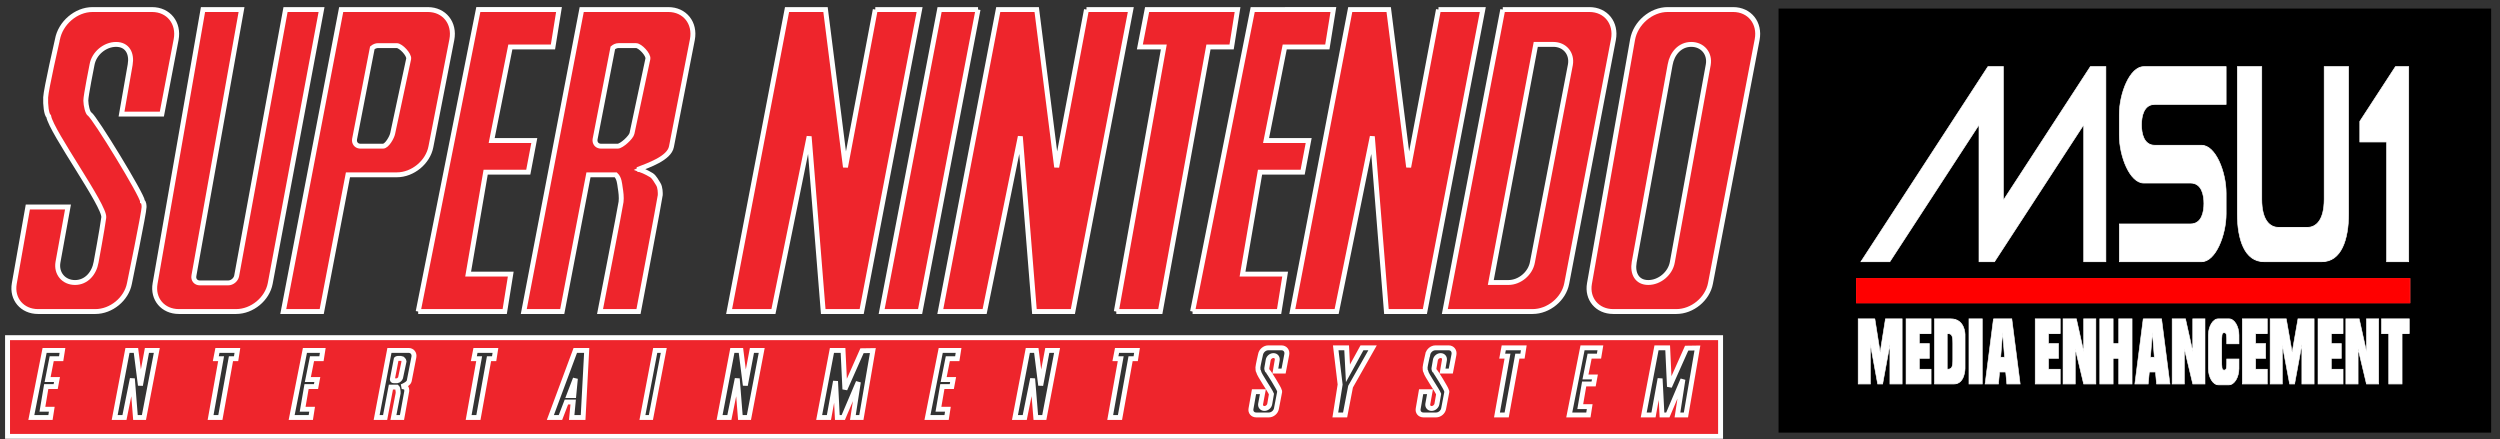 <?xml version="1.0" encoding="UTF-8" standalone="no"?>
<!-- Created with Inkscape (http://www.inkscape.org/) -->

<svg
   xmlns:dc="http://purl.org/dc/elements/1.1/"
   xmlns:cc="http://creativecommons.org/ns#"
   xmlns:rdf="http://www.w3.org/1999/02/22-rdf-syntax-ns#"
   xmlns:svg="http://www.w3.org/2000/svg"
   xmlns="http://www.w3.org/2000/svg"
   xmlns:sodipodi="http://sodipodi.sourceforge.net/DTD/sodipodi-0.dtd"
   xmlns:inkscape="http://www.inkscape.org/namespaces/inkscape"
   version="1.1"
   id="svg2"
   xml:space="preserve"
   width="502.823"
   height="88.357"
   viewBox="0 0 502.823 88.357"
   sodipodi:docname="system.svg"
   inkscape:version="0.92.3 (2405546, 2018-03-11)"><rect x="0" y="0" width="502.823" height="88.357" fill="#333333" stroke="none"/><defs
     id="defs6" /><sodipodi:namedview
     pagecolor="#ffffff"
     bordercolor="#666666"
     borderopacity="1"
     objecttolerance="10"
     gridtolerance="10"
     guidetolerance="10"
     inkscape:pageopacity="0"
     inkscape:pageshadow="2"
     inkscape:window-width="1897"
     inkscape:window-height="895"
     id="namedview4"
     showgrid="false"
     inkscape:zoom="1.6920393"
     inkscape:cx="209.40856"
     inkscape:cy="-5.2741777"
     inkscape:window-x="83"
     inkscape:window-y="45"
     inkscape:window-maximized="0"
     inkscape:current-layer="g10"
     fit-margin-top="0"
     fit-margin-left="0"
     fit-margin-right="0"
     fit-margin-bottom="0" /><g
     id="g10"
     inkscape:groupmode="layer"
     inkscape:label="ink_ext_XXXXXX"
     transform="matrix(1.333,0,0,-1.333,-111.251,519.397)"><g
       id="g866"
       transform="matrix(0.993,0,0,0.983,-77.755,5.648)"><path
         d="m 343.56,342.82 h 13.148 l 0.917,5.744 h -6.475 l 2.662,15.649 h 6.475 l 0.916,4.854 h -6.476 l 2.836,14.361 h 6.475 l 0.917,5.745 H 352.698 L 343.56,342.82"
         style="fill:#ee252c;fill-opacity:1;fill-rule:nonzero;stroke:#ffffff;stroke-width:0.75;stroke-miterlimit:4;stroke-dasharray:none;stroke-opacity:1"
         id="path166"
         inkscape:connector-curvature="0" /><path
         d="m 225.894,342.82 h 13.148 l 0.916,5.744 h -6.474 l 2.661,15.649 h 6.476 l 0.916,4.854 h -6.476 l 2.836,14.361 h 6.475 l 0.916,5.745 h -12.257 l -9.137,-46.353"
         style="fill:#ee252c;fill-opacity:1;fill-rule:nonzero;stroke:#ffffff;stroke-width:0.75;stroke-miterlimit:4;stroke-dasharray:none;stroke-opacity:1"
         id="path168"
         inkscape:connector-curvature="0" /><path
         d="m 331.972,342.82 h 6.685 l 7.317,40.608 h 3.517 l 0.904,5.745 h -13.743 l -1.102,-5.745 h 3.64 l -7.218,-40.608"
         style="fill:#ee252c;fill-opacity:1;fill-rule:nonzero;stroke:#ffffff;stroke-width:0.75;stroke-miterlimit:4;stroke-dasharray:none;stroke-opacity:1"
         id="path170"
         inkscape:connector-curvature="0" /><path
         d="m 380.925,389.173 -4.532,-24.205 -3.032,24.205 h -5.844 l -8.803,-46.353 h 6.736 l 5.422,26.878 2.142,-26.878 h 5.844 l 8.803,46.353 h -6.736"
         style="fill:#ee252c;fill-opacity:1;fill-rule:nonzero;stroke:#ffffff;stroke-width:0.75;stroke-miterlimit:4;stroke-dasharray:none;stroke-opacity:1"
         id="path172"
         inkscape:connector-curvature="0" /><path
         d="m 295.35,389.173 -4.531,-24.205 -3.033,24.205 h -5.845 l -8.803,-46.353 h 6.736 l 5.423,26.878 2.142,-26.878 h 5.843 l 8.802,46.353 h -6.734"
         style="fill:#ee252c;fill-opacity:1;fill-rule:nonzero;stroke:#ffffff;stroke-width:0.75;stroke-miterlimit:4;stroke-dasharray:none;stroke-opacity:1"
         id="path174"
         inkscape:connector-curvature="0" /><path
         d="m 327.44,389.173 -4.53,-24.205 -3.034,24.205 h -5.843 l -8.804,-46.353 h 6.735 l 5.423,26.878 2.143,-26.878 h 5.843 l 8.803,46.353 h -6.736"
         style="fill:#ee252c;fill-opacity:1;fill-rule:nonzero;stroke:#ffffff;stroke-width:0.75;stroke-miterlimit:4;stroke-dasharray:none;stroke-opacity:1"
         id="path176"
         inkscape:connector-curvature="0" /><path
         d="m 310.962,389.173 h -5.843 l -8.803,-46.353 h 5.843 l 8.803,46.353"
         style="fill:#ee252c;fill-opacity:1;fill-rule:nonzero;stroke:#ffffff;stroke-width:0.75;stroke-miterlimit:4;stroke-dasharray:none;stroke-opacity:1"
         id="path178"
         inkscape:connector-curvature="0" /><path
         d="m 416.125,380.704 c 0.295,1.721 1.484,3.119 3.206,3.119 1.72,0 2.884,-1.398 2.586,-3.119 l -5.459,-30.308 c -0.297,-1.721 -1.931,-3.12 -3.652,-3.12 -1.722,0 -2.439,1.399 -2.141,3.12 z m -5.708,3.851 -6.549,-37.427 c -0.422,-2.389 1.2,-4.308 3.601,-4.308 h 9.609 c 2.414,0 4.729,1.919 5.174,4.308 l 7.094,37.427 c 0.484,2.551 -1.151,4.618 -3.651,4.618 h -9.943 c -2.501,0 -4.89,-2.067 -5.335,-4.618"
         style="fill:#ee252c;fill-opacity:1;fill-rule:nonzero;stroke:#ffffff;stroke-width:0.75;stroke-miterlimit:4;stroke-dasharray:none;stroke-opacity:1"
         id="path180"
         inkscape:connector-curvature="0" /><path
         d="m 191.81,348.291 7.243,40.882 h -5.856 l -7.28,-42.045 c -0.421,-2.389 1.201,-4.308 3.602,-4.308 h 8.716 c 2.415,0 4.73,1.919 5.176,4.308 l 7.799,42.045 h -5.472 l -7.428,-40.882 c -0.111,-0.593 -0.693,-1.077 -1.288,-1.077 h -4.309 c -0.606,0 -1.003,0.484 -0.903,1.077"
         style="fill:#ee252c;fill-opacity:1;fill-rule:nonzero;stroke:#ffffff;stroke-width:0.75;stroke-miterlimit:4;stroke-dasharray:none;stroke-opacity:1"
         id="path182"
         inkscape:connector-curvature="0" /><path
         d="m 388.874,347.276 6.834,36.547 h 2.674 c 1.721,0 2.885,-1.398 2.587,-3.119 l -5.768,-30.308 c -0.297,-1.721 -1.932,-3.12 -3.653,-3.12 z m 1.82,41.897 -8.803,-46.353 h 13.347 c 2.414,0 4.729,1.919 5.175,4.308 l 7.094,37.427 c 0.482,2.551 -1.151,4.618 -3.652,4.618 h -13.161"
         style="fill:#ee252c;fill-opacity:1;fill-rule:nonzero;stroke:#ffffff;stroke-width:0.75;stroke-miterlimit:4;stroke-dasharray:none;stroke-opacity:1"
         id="path184"
         inkscape:connector-curvature="0" /><path
         d="m 217.128,368.2 c -0.519,0 -0.878,0.346 -0.916,0.83 0,0.074 0,0.161 0.013,0.247 l 2.698,14.015 c 0.248,0.21 0.558,0.346 0.868,0.346 h 2.846 c 0.619,0 1.92,-1.399 1.809,-2.029 l -2.427,-11.441 c -0.111,-0.593 -0.879,-1.968 -1.474,-1.968 z m 2.91,20.973 h -5.844 l -8.802,-46.353 h 5.843 l 3.987,20.985 h 7.428 c 2.414,0 4.729,1.931 5.175,4.308 l 3.182,16.442 c 0.483,2.551 -1.151,4.618 -3.652,4.618 z m -3.826,-20.143 0.013,0.247 c -0.013,-0.086 -0.013,-0.173 -0.013,-0.247"
         style="fill:#ee252c;fill-opacity:1;fill-rule:nonzero;stroke:#ffffff;stroke-width:0.75;stroke-miterlimit:4;stroke-dasharray:none;stroke-opacity:1"
         id="path186"
         inkscape:connector-curvature="0" /><path
         d="m 255.471,383.292 c 0.248,0.21 0.558,0.346 0.867,0.346 H 259 c 0.62,0 1.918,-1.399 1.795,-2.029 l -2.414,-11.441 c -0.111,-0.593 -1.585,-1.968 -2.178,-1.968 h -2.527 c -0.52,0 -0.879,0.346 -0.916,0.83 0,0.074 0,0.161 0.013,0.247 z m 4.123,-18.682 h -0.371 c 1.671,0.656 4.816,1.733 5.151,3.503 l 3.181,16.442 c 0.483,2.551 -1.151,4.618 -3.652,4.618 h -7.318 -5.842 l -8.804,-46.353 h 5.844 l 3.987,20.985 h 4.147 c 0.545,-0.508 0.594,-1.449 0.668,-1.919 0.113,-0.682 0.224,-1.548 0.137,-2.229 -0.074,-0.681 -3.194,-16.837 -3.194,-16.837 h 5.844 c 0,0 3.305,17.593 3.305,17.878 0.013,0.284 0.013,1.2 -0.309,1.696 -0.211,0.321 -0.594,1.076 -1.016,1.349 -0.816,0.52 -1.758,0.867 -1.758,0.867 z m -6.834,4.42 0.013,0.247 c -0.013,-0.086 -0.013,-0.173 -0.013,-0.247"
         style="fill:#ee252c;fill-opacity:1;fill-rule:nonzero;stroke:#ffffff;stroke-width:0.75;stroke-miterlimit:4;stroke-dasharray:none;stroke-opacity:1"
         id="path188"
         inkscape:connector-curvature="0" /><path
         d="m 251.498,336.852 -0.545,-10.301 h -1.734 l 0.223,2.377 h -1.027 l -0.905,-2.377 h -1.535 l 3.789,10.301 z m 127.794,-0.632 c 0.099,0.57 0.619,1.028 1.175,1.028 h 2.006 c 0.545,0 0.903,-0.458 0.805,-1.028 l -0.483,-2.538 h -1.251 l 0.285,1.684 c 0.062,0.384 -0.186,0.694 -0.57,0.694 -0.383,0 -0.743,-0.31 -0.804,-0.694 l -0.21,-1.225 c -0.049,-0.074 0.049,-0.422 0.123,-0.459 0.162,-0.099 1.77,-2.773 1.77,-2.971 0.05,-0.099 0.063,-0.161 0.063,-0.198 -0.063,-0.334 -0.495,-2.612 -0.495,-2.612 -0.1,-0.521 -0.607,-0.955 -1.139,-0.955 h -1.932 c -0.532,0 -0.891,0.434 -0.792,0.955 l 0.446,2.612 h 1.349 l -0.335,-1.882 c -0.061,-0.384 0.198,-0.693 0.57,-0.693 0.384,0 0.743,0.309 0.817,0.693 l 0.261,1.524 c -0.249,0.631 -1.858,2.908 -1.957,3.454 -0.075,0.061 -0.111,0.395 -0.099,0.643 0.012,0.273 0.397,1.968 0.397,1.968 z m -25.406,0 c 0.099,0.57 0.619,1.028 1.176,1.028 h 2.006 c 0.544,0 0.916,-0.458 0.805,-1.028 l -0.483,-2.538 h -1.251 l 0.285,1.684 c 0.063,0.384 -0.185,0.694 -0.569,0.694 -0.385,0 -0.743,-0.31 -0.805,-0.694 l -0.211,-1.225 c -0.037,-0.074 0.062,-0.422 0.124,-0.459 0.173,-0.099 1.783,-2.773 1.783,-2.971 0.037,-0.099 0.062,-0.161 0.05,-0.198 -0.05,-0.334 -0.496,-2.612 -0.496,-2.612 -0.098,-0.521 -0.606,-0.955 -1.139,-0.955 h -1.932 c -0.531,0 -0.891,0.434 -0.792,0.955 l 0.458,2.612 h 1.351 l -0.348,-1.882 c -0.062,-0.384 0.198,-0.693 0.582,-0.693 0.371,0 0.743,0.309 0.805,0.693 l 0.26,1.524 c -0.248,0.631 -1.857,2.908 -1.956,3.454 -0.075,0.061 -0.112,0.395 -0.099,0.643 0.012,0.273 0.396,1.968 0.396,1.968 z m 46.91,-9.274 2.019,10.302 h 2.711 l -0.21,-1.275 h -1.425 l -0.631,-3.194 h 1.437 l -0.198,-1.077 h -1.437 l -0.594,-3.479 h 1.436 l -0.198,-1.277 z m -10.981,0 1.597,9.027 h -0.805 l 0.236,1.275 h 3.045 l -0.198,-1.275 h -0.779 l -1.623,-9.027 z m 28.822,10.252 1.634,0.025 -1.745,-10.277 h -1.288 l 0.83,5.449 -2.291,-5.449 h -0.891 l -0.285,5.586 -1.003,-5.586 h -1.486 l 1.944,10.302 h 1.696 l 0.273,-5.968 z m -52.655,-5.584 -0.669,5.634 h 1.659 l 0.198,-3.913 2.129,3.913 h 1.611 l -3.343,-5.955 -0.83,-4.347 h -1.486 z M 223.48,331.293 c 0,0 0.558,-0.087 0.606,-0.198 0.062,-0.111 0.075,-0.409 0.075,-0.471 0,-0.061 -0.731,-4.073 -0.731,-4.073 h -1.3 c 0,0 0.694,3.59 0.718,3.739 0.013,0.16 -0.013,0.347 -0.037,0.496 -0.012,0.111 -0.024,0.321 -0.148,0.433 h -0.916 l -0.879,-4.668 h -1.288 l 1.944,10.301 h 1.287 1.622 c 0.545,0 0.916,-0.457 0.805,-1.029 l -0.705,-3.651 c -0.075,-0.396 -0.769,-0.73 -1.14,-0.879 z m -16.813,-4.742 2.017,10.301 h 2.712 l -0.198,-1.275 h -1.436 l -0.632,-3.195 h 1.437 l -0.198,-1.077 h -1.437 l -0.594,-3.478 h 1.437 l -0.198,-1.276 z m 86.665,10.251 1.646,0.025 -1.745,-10.276 h -1.288 l 0.83,5.447 -2.291,-5.447 h -0.903 l -0.273,5.583 -1.003,-5.583 h -1.485 l 1.943,10.301 h 1.684 l 0.284,-5.968 z m -30.123,0.05 -1.957,-10.301 h -1.287 l 1.945,10.301 z m 58.277,0 h 1.485 l -1.944,-10.301 h -1.287 l -0.484,5.981 -1.2,-5.981 h -1.485 l 1.956,10.301 h 1.287 l 0.669,-5.373 z m -44.88,0 h 1.485 l -1.943,-10.301 h -1.301 l -0.471,5.981 -1.201,-5.981 h -1.485 l 1.943,10.301 h 1.301 l 0.669,-5.373 z m 54.437,-10.301 1.598,9.026 h -0.805 l 0.247,1.275 h 3.034 l -0.199,-1.275 h -0.78 l -1.609,-9.026 z m -146.365,10.301 h 1.499 l -1.957,-10.301 h -1.287 l -0.471,5.981 -1.201,-5.981 h -1.485 l 1.943,10.301 h 1.288 l 0.681,-5.373 z m 118.596,-10.301 2.018,10.301 h 2.711 l -0.198,-1.275 h -1.436 l -0.631,-3.195 h 1.436 l -0.199,-1.077 h -1.436 l -0.594,-3.478 h 1.435 l -0.197,-1.276 z m -136.164,0 2.018,10.301 h 2.712 l -0.199,-1.275 h -1.435 l -0.62,-3.195 h 1.424 l -0.198,-1.077 h -1.437 l -0.581,-3.478 h 1.424 l -0.198,-1.276 z m 66.448,0 1.597,9.026 h -0.805 l 0.247,1.275 h 3.034 l -0.198,-1.275 h -0.78 l -1.61,-9.026 z m -39.211,0 1.598,9.026 h -0.805 l 0.248,1.275 h 3.033 l -0.198,-1.275 h -0.78 l -1.61,-9.026 z m -30.852,12.257 v -15.153 h 260.293 v 15.153 z m 85.291,-8.889 h 0.743 l 0.247,2.613 z m -26.619,2.277 h 0.558 c 0.136,0 0.457,0.299 0.483,0.434 l 0.532,2.538 c 0.024,0.149 -0.26,0.458 -0.396,0.458 h -0.583 c -0.074,0 -0.148,-0.037 -0.198,-0.087 l -0.594,-3.107 c 0,-0.025 0,-0.037 0,-0.062 0,-0.098 0.087,-0.174 0.198,-0.174"
         style="fill:#ee252c;fill-opacity:1;fill-rule:nonzero;stroke:#ffffff;stroke-width:0.75;stroke-miterlimit:4;stroke-dasharray:none;stroke-opacity:1"
         id="path190"
         inkscape:connector-curvature="0" /><path
         d="m 171.072,384.555 c 0,0 -1.733,-7.639 -1.782,-8.864 -0.05,-1.114 0.111,-2.625 0.458,-2.911 0.445,-2.451 8.604,-13.791 8.369,-15.525 -0.223,-1.733 -1.164,-6.859 -1.164,-6.859 -0.297,-1.721 -1.486,-3.12 -3.206,-3.12 -1.721,0 -2.885,1.399 -2.588,3.12 l 1.522,8.47 h -6.102 l -2.056,-11.738 c -0.421,-2.389 1.201,-4.308 3.602,-4.308 h 8.717 c 2.413,0 4.729,1.919 5.175,4.308 0,0 2.24,10.957 2.228,11.738 -0.012,0.779 -0.247,0.866 -0.247,0.866 v 0.024 c 0,0.892 -7.281,12.925 -8.023,13.371 -0.321,0.186 -0.569,1.35 -0.582,2.069 -0.013,0.717 0.94,5.508 0.94,5.508 0.298,1.721 1.932,3.119 3.654,3.119 1.721,0 2.438,-1.398 2.141,-3.119 l -1.312,-7.577 h 6.128 l 2.167,11.428 c 0.482,2.551 -1.152,4.618 -3.653,4.618 h -9.05 c -2.501,0 -4.89,-2.067 -5.336,-4.618"
         style="fill:#ee252c;fill-opacity:1;fill-rule:nonzero;stroke:#ffffff;stroke-width:0.75;stroke-miterlimit:4;stroke-dasharray:none;stroke-opacity:1"
         id="path192"
         inkscape:connector-curvature="0" /></g><g
       id="g939"
       transform="matrix(0.084,0,0,-0.129,351.816,388.353)"><rect
         y="0"
         x="-0.001"
         height="496"
         width="1280.002"
         id="rect825"
         style="fill:#000000;stroke:none;stroke-width:0.692;stroke-opacity:1" /><path
         style="fill:#ffffff;stroke:#ffffff;stroke-width:1"
         d="m 148,296 c 0,0 228,-228 228,-228 0,0 28,0 28,0 0,0 0,156 0,156 0,0 156,-156 156,-156 0,0 28,0 28,0 0,0 0,228 0,228 0,0 -40,0 -40,0 0,0 0,-160 0,-160 0,0 -160,160 -160,160 0,0 -28,0 -28,0 0,0 0,-160 0,-160 0,0 -160,160 -160,160 0,0 -52,0 -52,0 z M 1132,68 c 0,0 -24,0 -24,0 0,0 -64,64 -64,64 0,0 0,24 0,24 0,0 48,0 48,0 0,0 0,140 0,140 0,0 40,0 40,0 0,0 0,-228 0,-228 z m -328,0 c 0,0 -148,0 -148,0 -25,0 -44,31 -44,56 0,0 0,24 0,24 0,25 19,56 44,56 0,0 84,0 84,0 20,0 24,14 24,24 0,10 -4,24 -24,24 0,0 -128,0 -128,0 0,0 0,44 0,44 0,0 148,0 148,0 25,0 44,-31 44,-56 0,0 0,-24 0,-24 0,-25 -19,-56 -44,-56 0,0 -84,0 -84,0 -20,0 -24,-14 -24,-24 0,-10 4,-24 24,-24 0,0 128,0 128,0 0,0 0,-44 0,-44 z m 64,155 c 0,25 15,33 30,33 0,0 52,0 52,0 15,0 30,-8 30,-33 0,0 0,-155 0,-155 0,0 44,0 44,0 0,0 0,172 0,172 0,30 -13,56 -48,56 0,0 -104,0 -104,0 -35,0 -48,-26 -48,-56 0,0 0,-172 0,-172 0,0 44,0 44,0 0,0 0,155 0,155 z m 266,93 c 0,0 0,28 0,28 0,0 -994,0 -994,0 0,0 0,-28 0,-28 0,0 994,0 994,0 z M 827,421 c 0,10 -8,19 -18,19 0,0 -19,0 -19,0 -10,0 -18,-9 -18,-19 0,0 0,-39 0,-39 0,-10 8,-19 18,-19 0,0 19,0 19,0 10,0 18,9 18,19 0,0 -0.17,7.88 0,10 0,0 -22,0 -22,0 0,-10 0,-13 -4.5,-13 -4.5,0 -4.5,3 -4.5,13 0,0 0,18 0,18 0,10 0,13 4.53,13 4.47,0 4.47,-3 4.47,-13 0,0 22,0 22,0 0,4.31 0,11 0,11 z M 173,363 c 0,0 9.48,39 9.48,39 0,0 9.52,-39 9.52,-39 0,0 30,0 30,0 0,0 0,76 0,76 0,0 -22,0 -22,0 0,0 0,-46 0,-46 0,0 -13,46 -13,46 0,0 -9,0 -9,0 0,0 -13,-46 -13,-46 0,0 0,46 0,46 0,0 -22,0 -22,0 0,0 0,-76 0,-76 0,0 30,0 30,0 z m 101,0 c 0,0 0,17 0,17 0,0 -21,0 -21,0 0,0 0,12 0,12 0,0 18,0 18,0 0,0 0,17 0,17 0,0 -18,0 -18,0 0,0 0,13 0,13 0,0 21,0 21,0 0,0 0,17 0,17 0,0 -45,0 -45,0 0,0 0,-76 0,-76 0,0 45,0 45,0 z m 6,76 c 0,0 0,-76 0,-76 5.01,0 29,0 29,0 26,0 26,18 26,18 0,0 0,40 0,40 0,0 0,18 -20,18 0,0 -35,0 -35,0 z m 86,-76 c 0,0 0,76 0,76 0,0 -24,0 -24,0 0,0 0,-76 0,-76 0,0 24,0 24,0 z m 20,0 c 0,0 33,0 33,0 0,0 15,76 15,76 0,0 -24,0 -24,0 0,0 -2,-14 -2,-14 0,0 -11,0 -11,0 0,0 -2,14 -2,14 0,0 -24,0 -24,0 0,0 15,-76 15,-76 z m 99,46 c 0,0 0,13 0,13 0,0 21,0 21,0 0,0 0,17 0,17 0,0 -45,0 -45,0 0,0 0,-76 0,-76 0,0 45,0 45,0 0,0 0,17 0,17 0,0 -21,0 -21,0 0,0 0,12 0,12 0,0 18,0 18,0 0,0 0,17 0,17 0,0 -18,0 -18,0 z m 50,-46 c 0,0 13,38 13,38 0,0 0,-38 0,-38 0,0 22,0 22,0 0,0 0,76 0,76 0,0 -22,0 -22,0 0,0 -15,-41 -15,-41 0,0 0,41 0,41 0,0 -22,0 -22,0 0,0 0,-76 0,-76 0,0 24,0 24,0 z m 66,76 c 0,0 -24,0 -24,0 0,0 0,-76 0,-76 0,0 24,0 24,0 0,0 0,29 0,29 0,0 10,0 10,0 0,0 0,-29 0,-29 0,0 24,0 24,0 0,0 0,76 0,76 0,0 -24,0 -24,0 0,0 0,-30 0,-30 0,0 -10,0 -10,0 0,0 0,30 0,30 z m 54,-76 c 0,0 33,0 33,0 0,0 15,76 15,76 0,0 -24,0 -24,0 0,0 -2,-14 -2,-14 0,0 -11,0 -11,0 0,0 -2,14 -2,14 0,0 -24,0 -24,0 0,0 15,-76 15,-76 z m 74,35 c 0,0 0,41 0,41 0,0 -22,0 -22,0 0,0 0,-76 0,-76 0,0 24,0 24,0 0,0 13,38 13,38 0,0 0,-38 0,-38 0,0 22,0 22,0 0,0 0,76 0,76 0,0 -22,0 -22,0 0,0 -15,-41 -15,-41 z m 128,11 c 0,0 0,13 0,13 0,0 21,0 21,0 0,0 0,17 0,17 0,0 -45,0 -45,0 0,0 0,-76 0,-76 0,0 45,0 45,0 0,0 0,17 0,17 0,0 -21,0 -21,0 0,0 0,12 0,12 0,0 18,0 18,0 0,0 0,17 0,17 0,0 -18,0 -18,0 z m 55,-46 c 0,0 10.53,39 10.53,39 0,0 10.47,-39 10.47,-39 0,0 29,0 29,0 0,0 0,76 0,76 0,0 -22,0 -22,0 0,0 0,-46 0,-46 0,0 -13,46 -13,46 0,0 -9,0 -9,0 0,0 -13,-45 -13,-45 0,0 0,45 0,45 0,0 -22,0 -22,0 0,0 0,-76 0,-76 0,0 29,0 29,0 z m 102,0 c 0,0 0,17 0,17 0,0 -21,0 -21,0 0,0 0,12 0,12 0,0 18,0 18,0 0,0 0,17 0,17 0,0 -18,0 -18,0 0,0 0,13 0,13 0,0 21,0 21,0 0,0 0,17 0,17 0,0 -45,0 -45,0 0,0 0,-76 0,-76 0,0 45,0 45,0 z m 29,0 c 0,0 13,38 13,38 0,0 0,-38 0,-38 0,0 22,0 22,0 0,0 0,76 0,76 0,0 -22,0 -22,0 0,0 -15,-41 -15,-41 0,0 0,41 0,41 0,0 -22,0 -22,0 0,0 0,-76 0,-76 0,0 24,0 24,0 z m 90,0 c 0,0 0,17 0,17 0,0 -13,0 -13,0 0,0 0,59 0,59 0,0 -24,0 -24,0 0,0 0,-59 0,-59 0,0 -13,0 -13,0 0,0 0,-17 0,-17 0,0 50,0 50,0 z m -820,29 c 0.04,-10.02 -2,-12 -10,-12 0,0 0,42 0,42 8,0 10,-2 10,-12 0,0 0,-18 0,-18 z m 86,16 c 0,0 7,0 7,0 0,0 -3.53,-29 -3.53,-29 0,0 -3.47,29 -3.47,29 z m 269,0 c 0,0 7,0 7,0 0,0 -3.49,-29 -3.49,-29 0,0 -3.51,29 -3.51,29 z"
         id="MSU-1"
         inkscape:connector-curvature="0" /><path
         inkscape:connector-curvature="0"
         id="path827"
         d="M 140,330 V 316 H 637 1134 v 14 14 H 637 140 Z"
         style="fill:#ff0000;stroke:#ff0000;stroke-width:1.613;stroke-opacity:1" /></g></g></svg>